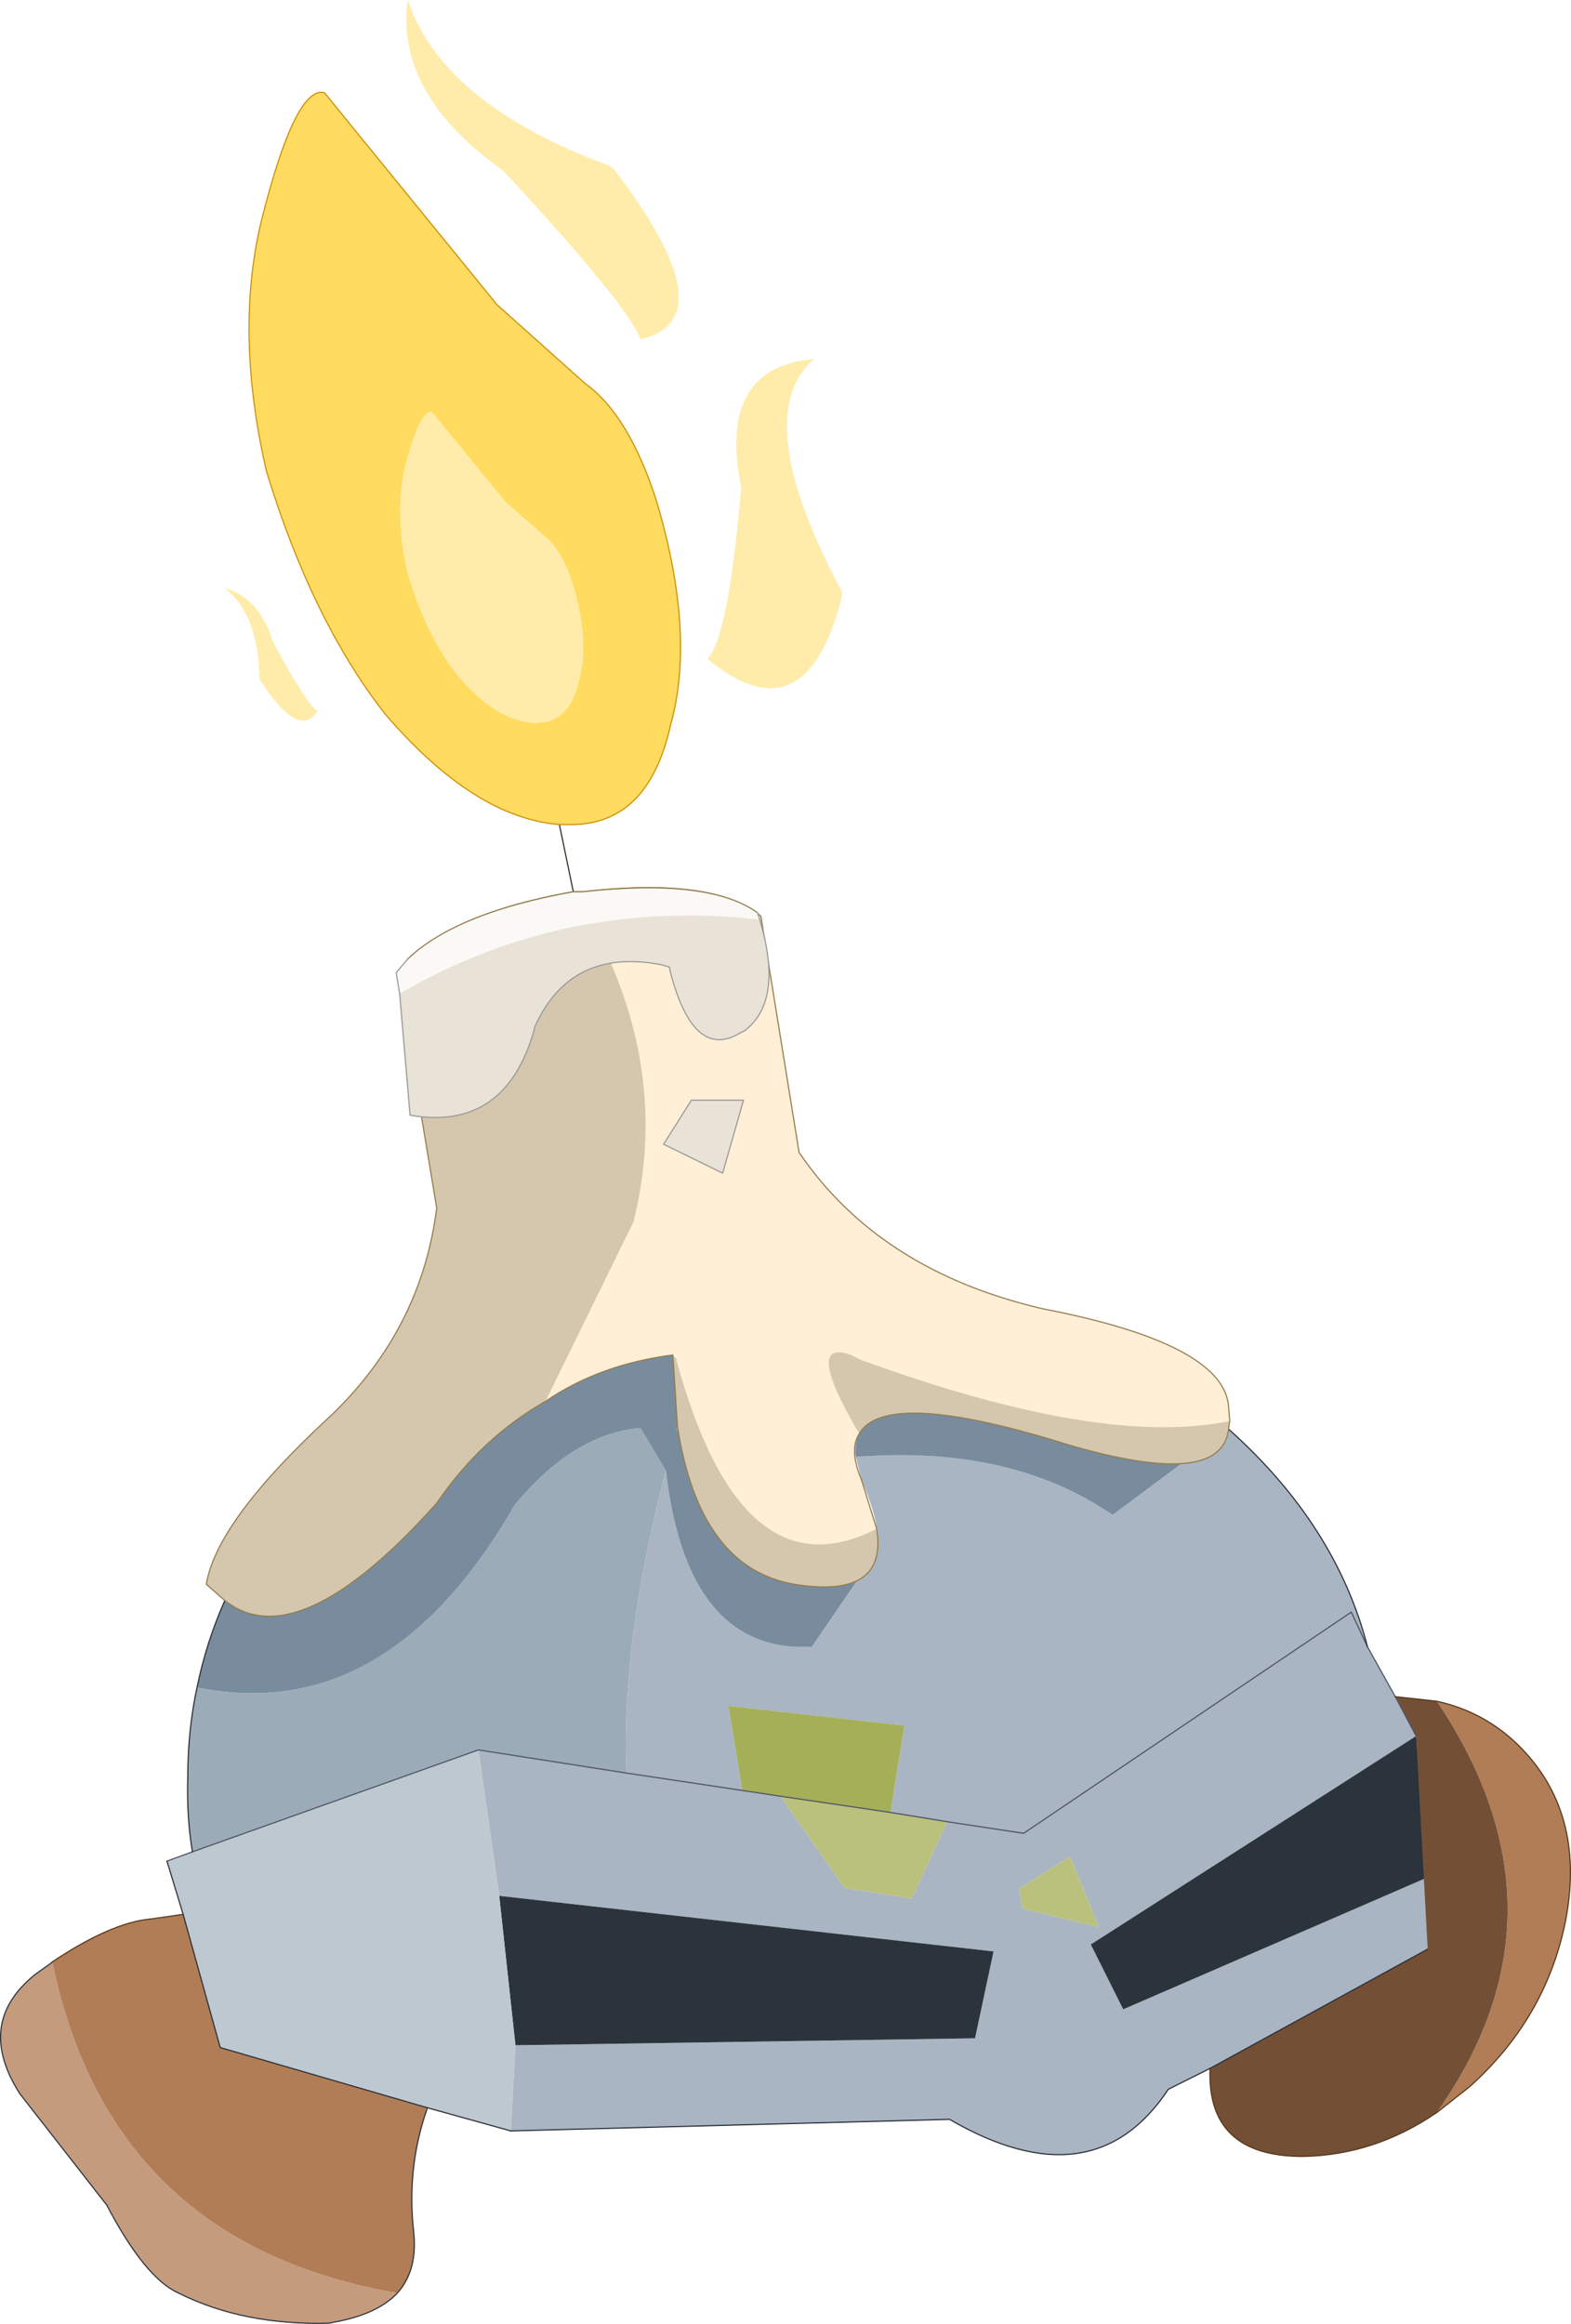 <svg viewBox="0 0 67.849 100.33" xmlns="http://www.w3.org/2000/svg" xmlns:xlink="http://www.w3.org/1999/xlink"><use transform="translate(.01)" width="67.8" height="100.3" xlink:href="#a"/><defs><g id="a"><path d="M269.65 211.2q-1.95 7.4-1.7 13.05l-6.4-1-12.35 4.4q-.25-1.5-.2-3.2 0-2.05.4-3.9 8.05 1.65 13.5-7.5l.2-.35q2.55-3.1 5.45-3.35l1.1 1.85m.3-5-.5-.5.9-.1-.4.6" fill="#9cabb8" fill-rule="evenodd" transform="translate(-240.9 -147.7)"/><path d="M277.85 210.6q6.4-.5 10.7 2.25l.4.25 2.95-2.2 1.55-.5.5-1q4.65 4.15 6 9.4l-.7-1.5-14.15 9.55-3.3-.5 3.3.5 14.15-9.55.7 1.5 1.2 2.15.9 1.7-14.05 9 1.4 2.8 13.15-5.7v3.1l-9.4 5.15-1.8.9q-3.25 4.9-9.45 1.3l-18.95.5.2-3.7 19.85-.3.8-3.75-21.35-2.4-.9-6.3 6.4 1q-.25-5.65 1.7-13.05.85 7.35 5.6 7.6h.7l1.95-2.85.55-.45q.85-1.15-.35-3.9l-.25-1m-4.9 14.4-5-.75 5 .75 1.65.25 2.75 3.95 2.8.45.1.05 1.55-3.35-2.45-.4.6-3.75-7.6-.85.6 3.65m-2.8-15.7.05.1-.1.05.05-.15m14.9 20.8 3.3.8-1.25-3.05-2.2 1.4.15.85" fill="#a9b5c2" fill-rule="evenodd" transform="translate(-240.9 -147.7)"/><path d="m302.05 222.65.5 6.1-13.15 5.7-1.4-2.8 14.05-9M263.15 236l-.7-6.45 21.35 2.4-.8 3.75-19.85.3" fill="#2b333c" fill-rule="evenodd" transform="translate(-240.9 -147.7)"/><path d="M258.05 246.7q-.8.85-2.45 1.2l-.5.1q-3.7.1-6.5-1.3-1.45-.65-3.1-3.8l-3.75-4.8q-1.95-3.05.65-5.15l.7-.5.05-.05q2.5 12.15 14.9 14.3" fill="#c49b7d" fill-rule="evenodd" transform="translate(-240.9 -147.7)"/><path d="m262.95 239.7-3.6-1-8.95-2.6-1.6-5.75-.7-2.3 1.1-.4 12.35-4.4.9 6.3.7 6.45-.2 3.7" fill="#bec8d1" fill-rule="evenodd" transform="translate(-240.9 -147.7)"/><path d="M259.35 238.7q-.9 2.55-.6 5.3.2 1.7-.7 2.7-12.4-2.15-14.9-14.3 2.55-1.7 4.25-1.85l1.4-.2 1.6 5.75 8.95 2.6" fill="#b17d56" fill-rule="evenodd" transform="translate(-240.9 -147.7)"/><path d="m291.9 210.9-2.95 2.2-.4-.25q-4.3-2.75-10.7-2.25-.4-3.5 9.25-.5 3.1.9 4.8.8m-14 5.05-1.95 2.85h-.7q-4.75-.25-5.6-7.6l-1.1-1.85q-2.9.25-5.45 3.35l-.2.35q-5.45 9.15-13.5 7.5.4-1.95 1.2-3.75 3.15 2.5 9.15-4.2 1.9-2.8 4.7-4.4 2.35-1.6 5.5-2l.2 3.1-.05.15.1-.05q.95 6 5 6.7l2.7-.15" fill="#788c9e" fill-rule="evenodd" transform="translate(-240.9 -147.7)"/><path d="m279.35 225.95 2.45.4-1.55 3.35-.1-.05-2.8-.45-2.75-3.95 4.75.7m5.7 4.15-.15-.85 2.2-1.4 1.25 3.05-3.3-.8" fill="#b9c17d" fill-rule="evenodd" transform="translate(-240.9 -147.7)"/><path d="m272.95 225-.6-3.65 7.6.85-.6 3.75-4.75-.7-1.65-.25" fill="#a5af58" fill-rule="evenodd" transform="translate(-240.9 -147.7)"/><path d="m27.05 76.55 5 .75 1.65.25 4.75.7 2.45.4 3.3.5 14.15-9.55.7 1.5 1.2 2.15M7.2 80.35l1.1-.4m12.35-4.4L8.3 79.95m12.35-4.4 6.4 1" fill="none" stroke="#4e5361" stroke-linecap="round" stroke-linejoin="round" stroke-width=".05"/><path d="m52.25 89.3-1.8.9Q47.2 95.1 41 91.5l-18.95.5" fill="none" stroke="#2b2d35" stroke-linecap="round" stroke-linejoin="round" stroke-width=".05"/><path d="M2.25 84.7Q4.8 83 6.5 82.85l1.4-.2" fill="none" stroke="#55371a" stroke-linecap="round" stroke-linejoin="round" stroke-width=".05"/><path d="M59.05 71.1q-1.35-5.25-6-9.4m-31 30.3-3.6-1-8.95-2.6-1.6-5.75-.7-2.3m1.1-.4q-.25-1.5-.2-3.2 0-2.05.4-3.9.4-1.95 1.2-3.75" fill="none" stroke="#2b2d35" stroke-linecap="round" stroke-linejoin="round" stroke-width=".05"/><path d="M18.45 91q-.9 2.55-.6 5.3.2 1.7-.7 2.7-.8.85-2.45 1.2l-.5.1q-3.7.1-6.5-1.3-1.45-.65-3.1-3.8L.85 90.4q-1.95-3.05.65-5.15l.7-.5.05-.05" fill="none" stroke="#2b333c" stroke-linecap="round" stroke-linejoin="round" stroke-width=".05"/><path d="M265.65 186.2h.4q5.65-.65 7.7 1.05l1.65 10.2q3.45 5.1 10.5 6.75 7.8 1.5 8.05 4.2l.05.65q-5.55 1.15-15.95-2.65l-.4-.2q-2.1-.75.35 3.4-.45.7.1 2l.65 2.1q-5.85 3-8.65-7.3v-.05l-.05-.1-.1-.05q-3.15.4-5.5 2l3.8-7.75q1.8-7.2-2.6-14.25" fill="#ffefd6" fill-rule="evenodd" transform="translate(-240.9 -147.7)"/><path d="M265.65 173q-.5-1.6-1.3-2.2l-1.65-1.45-3.15-3.85q-.5-.15-1.15 2.3-.5 2.05.1 4.65.8 2.7 2.15 4.4 1.6 1.9 3.2 2.05h.2q1.45 0 1.85-1.85.45-1.65-.25-4.05m-.6 10.3q-3.7-.3-7.55-4.8-3.15-4.05-5.1-10.45-1.4-6.05-.2-10.9 1.45-5.75 2.7-5.45l7.45 9.15 3.8 3.4q1.9 1.35 3.1 5.1 1.7 5.75.6 9.65-.95 4.3-4.3 4.3h-.5" fill="#ffdb60" fill-rule="evenodd" transform="translate(-240.9 -147.7)"/><path d="m294 209.05-.05.35q-.3 2.6-6.85.7-7.95-2.5-9.1-.5-2.45-4.15-.35-3.4l.4.2q10.4 3.8 15.95 2.65m-15.25 4.65q.5 3.05-3.55 2.4-4.1-.7-5.05-6.8l-.2-3.1.15.15v.05q2.8 10.3 8.65 7.3m-14.3-5.5q-2.8 1.6-4.7 4.4-6 6.7-9.15 4.2l-.8-.7q.45-2.75 5.4-7.3 3.9-3.75 4.55-8.95l-1.7-10.2q1.95-2.45 7.6-3.45 4.4 7.05 2.6 14.25l-3.8 7.75" fill="#d5c6ae" fill-rule="evenodd" transform="translate(-240.9 -147.7)"/><path d="M265.65 173q.7 2.4.25 4.05-.4 1.85-1.85 1.85h-.2q-1.6-.15-3.2-2.05-1.35-1.7-2.15-4.4-.6-2.6-.1-4.65.65-2.45 1.15-2.3l3.15 3.85 1.65 1.45q.8.6 1.3 2.2" fill="#ffecaa" fill-rule="evenodd" transform="translate(-240.9 -147.7)"/><path d="M24.75 38.5h.4q5.65-.65 7.7 1.05l1.65 10.2q3.45 5.1 10.5 6.75 7.8 1.5 8.05 4.2l.05.65-.05.35q-.3 2.6-6.85.7-7.95-2.5-9.1-.5-.45.7.1 2l.65 2.1q.5 3.05-3.55 2.4-4.1-.7-5.05-6.8l-.2-3.1q-3.15.4-5.5 2-2.8 1.6-4.7 4.4-6 6.7-9.15 4.2l-.8-.7q.45-2.75 5.4-7.3 3.9-3.75 4.55-8.95l-1.7-10.2q1.95-2.45 7.6-3.45" fill="none" stroke="#937c4d" stroke-linecap="round" stroke-linejoin="round" stroke-width=".05"/><path d="m24.15 35.6.6 2.9" fill="none" stroke="#33291c" stroke-linecap="round" stroke-linejoin="round" stroke-width=".05"/><path d="M24.15 35.6q-3.7-.3-7.55-4.8-3.15-4.05-5.1-10.45-1.4-6.05-.2-10.9Q12.75 3.7 14 4l7.45 9.15 3.8 3.4q1.9 1.35 3.1 5.1 1.7 5.75.6 9.65-.95 4.3-4.3 4.3h-.5" fill="none" stroke="#cd8f01" stroke-linecap="round" stroke-linejoin="round" stroke-width=".05"/><path d="M258.15 190.6q7.2-4.15 15.55-3.2 1.05 3.5-.65 4.8l-.2.1q-2 1.2-3-2.6l-.05-.25-.35-.1q-3.9-.75-5.45 2.65l-.05.2q-1.25 4.35-5.35 3.65l-.45-5.25m11.4 6.5 1.2-1.9H273l-.9 3.15-2.55-1.25" fill="#e9e2d6" fill-rule="evenodd" transform="translate(-240.9 -147.7)"/><path d="m258.15 190.6-.15-.9.5-.6q2.1-2 7.15-2.9h.4q5.45-.6 7.55.9l.1.3q-8.35-.95-15.55 3.2" fill="#faf9f5" fill-rule="evenodd" transform="translate(-240.9 -147.7)"/><path d="M32.7 39.4q-2.1-1.5-7.55-.9h-.4q-5.05.9-7.15 2.9" fill="none" stroke="#937c4d" stroke-linecap="round" stroke-linejoin="round" stroke-width=".05"/><path d="m17.6 41.4-.5.6.15.9.45 5.25q4.1.7 5.35-3.65l.05-.2q1.55-3.4 5.45-2.65l.35.1.05.25q1 3.8 3 2.6l.2-.1q1.7-1.3.65-4.8l-.1-.3m-4.05 10 2.55 1.25.9-3.15h-2.25l-1.2 1.9" fill="none" stroke="#999" stroke-linecap="round" stroke-linejoin="round" stroke-width=".05"/><path d="M302.95 221.15q2.5.55 4.15 2.6 2.2 2.75 1.4 6.9-.85 4.2-4.15 7.15l-1.4 1.1q6.1-8.65 0-17.75" fill="#b17d56" fill-rule="evenodd" transform="translate(-240.9 -147.7)"/><path d="m302.05 222.65-.9-1.7 1.8.2q6.1 9.1 0 17.75-2.7 1.85-5.8 1.9-4.15 0-4-3.8l9.4-5.15-.5-9.2" fill="#735035" fill-rule="evenodd" transform="translate(-240.9 -147.7)"/><path d="m61.15 74.95-.9-1.7" fill="none" stroke="#4e5361" stroke-linecap="round" stroke-linejoin="round" stroke-width=".05"/><path d="m60.25 73.25 1.8.2q2.5.55 4.15 2.6 2.2 2.75 1.4 6.9-.85 4.2-4.15 7.15l-1.4 1.1q-2.7 1.85-5.8 1.9-4.15 0-4-3.8" fill="none" stroke="#55371a" stroke-linecap="round" stroke-linejoin="round" stroke-width=".05"/><path d="m52.25 89.3 9.4-5.15" fill="none" stroke="#2b2d35" stroke-linecap="round" stroke-linejoin="round" stroke-width=".05"/><path d="M272.9 168.75q-1.05-5.2 3.15-5.55-2.85 2.45 1.2 10.05v.2q-1.55 6.2-5.8 2.7.9-.95 1.45-7.4M262.6 155.05q-4.65-3.3-4.1-7.35 1.5 4.5 8.7 7.15l.2.15q4.95 6.45 1.15 7.35-.55-1.5-5.95-7.3M252.7 175.45q-.65-2-2.1-2.35 1.45 1.1 1.5 3.95l.05.05q1.65 2.55 2.45 1.3-.5-.35-1.9-2.95" fill="#ffecaa" fill-rule="evenodd" transform="translate(-240.9 -147.7)"/></g></defs></svg>